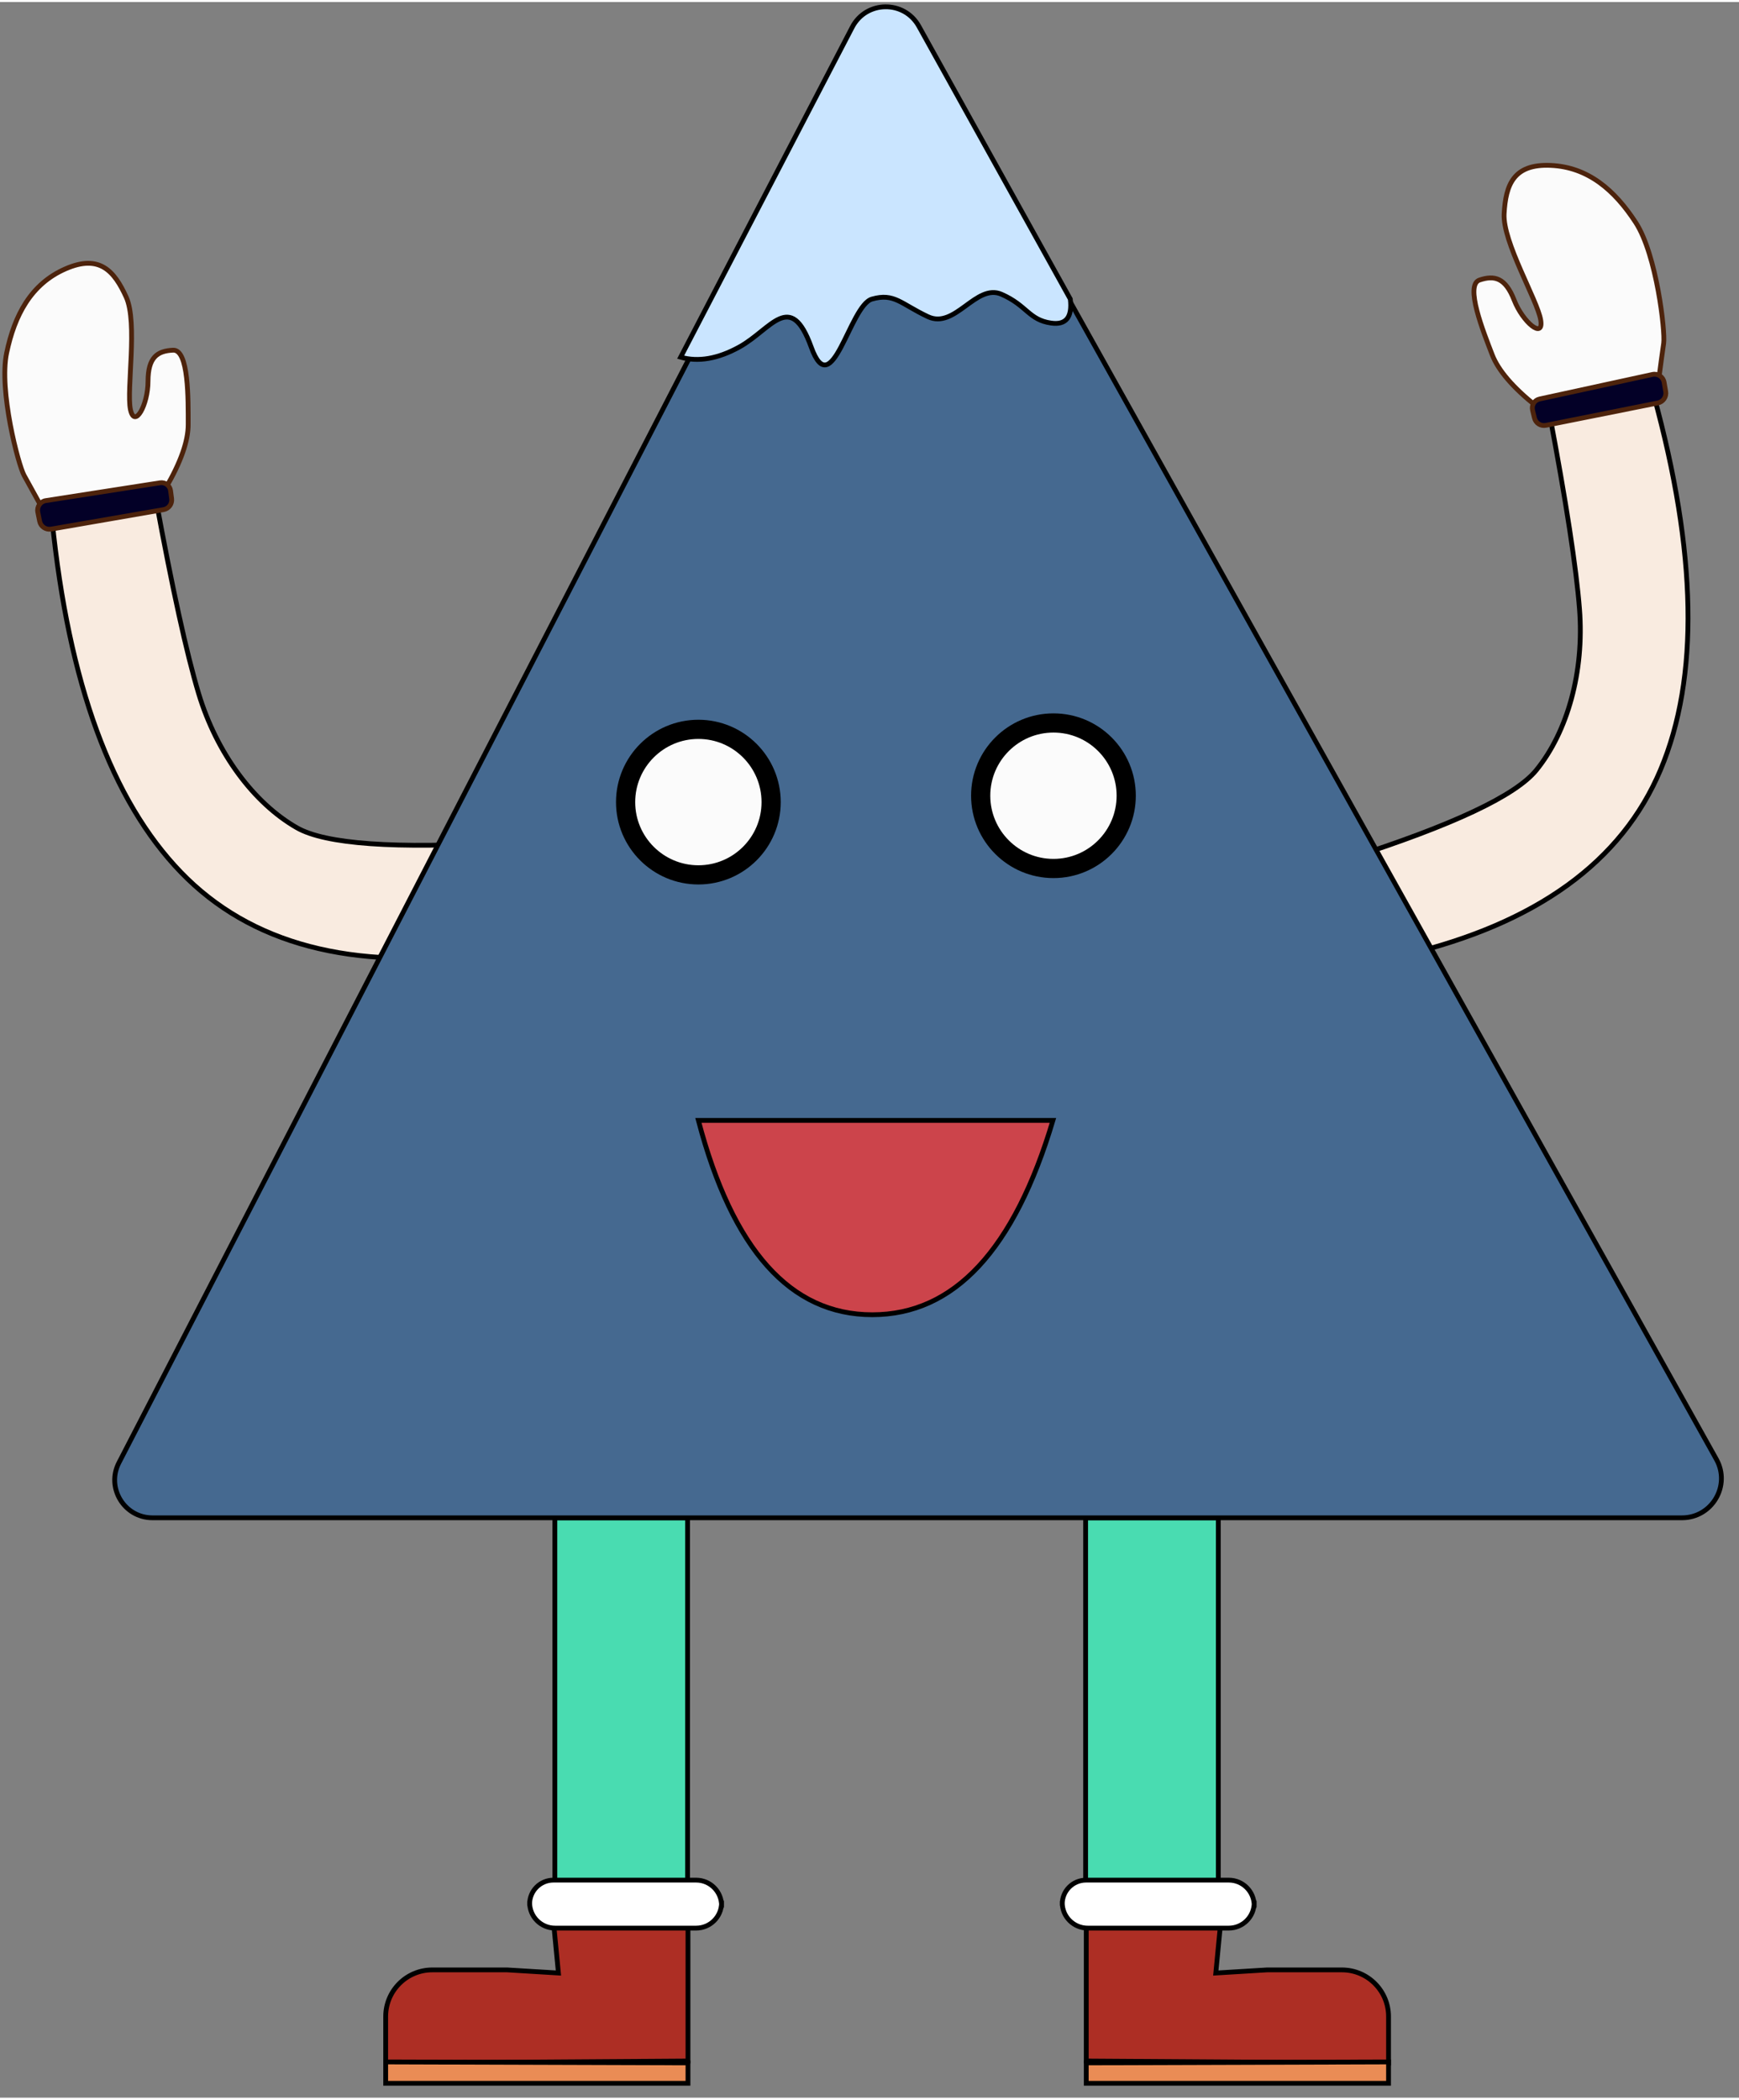 <?xml version="1.0" encoding="UTF-8" standalone="no"?>
<!DOCTYPE svg PUBLIC "-//W3C//DTD SVG 1.1//EN" "http://www.w3.org/Graphics/SVG/1.1/DTD/svg11.dtd">
<svg version="1.1" xmlns="http://www.w3.org/2000/svg" xmlns:xlink="http://www.w3.org/1999/xlink" preserveAspectRatio="xMidYMid meet" viewBox="134.622 77.42 362.415 436.747" width="358.41" height="432.75"><rect x="134.622" y="77.42" width="362.415" height="436.747" fill="#808080" stroke="none"/><defs><path d="M277.91 393.32L277.91 470L250.26 470L250.26 393.32L277.91 393.32Z" id="cp1cdAPMm"></path><path d="M388.52 393.32L388.52 470L360.87 470L360.87 393.32L388.52 393.32Z" id="a1EdSEOl8"></path><path d="M196.49 249.51C187.54 244.39 179.77 234 176.01 221.51C173.51 213.19 170.54 199.68 167.1 181L145.48 185.38C148.91 219.35 157.87 243.82 172.33 258.79C186.8 273.76 207.98 279.35 235.87 275.56L239.85 252.58C216.91 253.94 202.46 252.92 196.49 249.51Z" id="ddFVlSfb0"></path><path d="M454.8 237.5C461.3 229.5 464.8 217 463.8 204C463.13 195.33 461.03 181.67 457.5 163L479.25 159.29C488.3 192.21 488.77 218.26 480.68 237.44C472.59 256.62 454.85 269.47 427.47 276L415.47 256C437.36 249 450.47 242.83 454.8 237.5Z" id="b2PqZtqYzg"></path><path d="M326.64 84.32C323.61 78.89 315.77 79.02 312.92 84.54C281.03 146.29 191.44 319.8 159.41 381.84C156.7 387.07 160.51 393.32 166.4 393.32C232.95 393.32 418.82 393.32 485.16 393.32C491.42 393.32 495.37 386.59 492.32 381.12C457.77 319.22 361.14 146.12 326.64 84.32Z" id="a12m98eego"></path><path d="M316.41 351C333.46 351 346.01 337.5 354.06 310.5L280.17 310.5C287.27 337.5 299.35 351 316.41 351Z" id="gfkw3yDmJ"></path><path d="M295.33 244.17C295.33 252.54 288.54 259.33 280.17 259.33C271.8 259.33 265 252.54 265 244.17C265 235.8 271.8 229 280.17 229C288.54 229 295.33 235.8 295.33 244.17Z" id="c3ytyqMkHp"></path><path d="M369.33 242.83C369.33 251.2 362.54 258 354.17 258C345.8 258 339 251.2 339 242.83C339 234.46 345.8 227.67 354.17 227.67C362.54 227.67 369.33 234.46 369.33 242.83Z" id="b1UUtyEDm8"></path><path d="M389 477.83L388 488.19L398.67 487.54C407 487.54 412.21 487.54 414.29 487.54C419.65 487.54 424 491.89 424 497.25C424 497.25 424 497.25 424 497.25L424 506.95L361 506.53L361 495.78L361 477.83L389 477.83Z" id="a3QzZD34nF"></path><path d="M396 473.53C396 476.46 393.63 478.83 390.7 478.83C383.76 478.83 368.24 478.83 361.3 478.83C358.37 478.83 356 476.46 356 473.53C356 472.59 356 474.79 356 473.78C356 471.05 358.22 468.83 360.95 468.83C367.96 468.83 383.76 468.83 390.7 468.83C393.63 468.83 396 471.21 396 474.14C396 475.08 396 472.59 396 473.53Z" id="d16B9m2Uq"></path><path d="M250 477.83L251 488.19L240.33 487.54C232 487.54 226.79 487.54 224.71 487.54C219.35 487.54 215 491.89 215 497.25C215 497.25 215 497.25 215 497.25L215 506.95L278 506.53L278 495.78L278 477.83L250 477.83Z" id="dmFKyjLd7"></path><path d="M424 506.72L424 511.17L361 511.17L361 506.92L424 506.72Z" id="b13YSADZOP"></path><path d="M215 506.72L215 511.17L278 511.17L278 506.92L215 506.72Z" id="b2c70l64mR"></path><path d="M285 473.53C285 476.46 282.63 478.83 279.7 478.83C272.76 478.83 257.24 478.83 250.3 478.83C247.37 478.83 245 476.46 245 473.53C245 472.59 245 474.79 245 473.78C245 471.05 247.22 468.83 249.95 468.83C256.96 468.83 272.76 468.83 279.7 468.83C282.63 468.83 285 471.21 285 474.14C285 475.08 285 472.59 285 473.53Z" id="bp6c7Rfc6"></path><path d="M143.37 182.83C141.69 179.76 140.45 177.52 139.65 176.09C138.45 173.96 134.36 158.38 136.01 150.54C137.65 142.7 141.07 136.18 148.25 133.04C155.42 129.89 158.47 133.54 160.92 138.91C163.36 144.27 160.95 158.2 161.8 162.33C162.66 166.45 165.47 161.43 165.47 156.45C165.48 151.47 167.41 150.13 170.69 149.98C173.98 149.82 173.84 160.27 173.84 165.47C173.85 168.93 172.29 173.35 169.16 178.72L143.37 182.83Z" id="b77KQmPiZ"></path><path d="M167.98 177.62C155.29 179.6 147.35 180.83 144.18 181.33C143.04 181.5 142.28 182.59 142.5 183.73C142.66 184.51 142.72 184.83 142.88 185.62C143.1 186.73 144.16 187.46 145.28 187.27C150.35 186.39 163.62 184.09 168.71 183.21C169.79 183.02 170.53 182.02 170.39 180.93C170.29 180.21 170.26 179.98 170.17 179.26C170.03 178.19 169.04 177.45 167.98 177.62C167.98 177.62 167.98 177.62 167.98 177.62Z" id="aBZbpZugR"></path><path d="" id="c3Noh75cLg"></path><path d="M480.3 156.14C480.76 152.68 481.1 150.14 481.34 148.52C481.68 146.1 479.88 130.1 475.52 123.38C471.15 116.66 465.61 111.81 457.79 111.47C449.96 111.12 448.43 115.62 448.09 121.51C447.74 127.4 455.01 139.52 455.71 143.68C456.4 147.83 451.97 144.16 450.17 139.52C448.36 134.88 446.08 134.32 442.96 135.36C439.85 136.4 443.74 146.1 445.61 150.95C446.86 154.18 449.91 157.74 454.76 161.62L480.3 156.14Z" id="g3VZQgP9Ax"></path><path d="M455.46 160.16C468.01 157.43 475.86 155.72 479 155.04C480.12 154.79 481.23 155.54 481.43 156.67C481.57 157.45 481.62 157.78 481.76 158.58C481.96 159.69 481.23 160.76 480.12 160.98C475.07 161.99 461.86 164.63 456.8 165.64C455.72 165.86 454.67 165.19 454.41 164.12C454.24 163.41 454.19 163.19 454.01 162.48C453.76 161.44 454.42 160.39 455.46 160.16C455.46 160.16 455.46 160.16 455.46 160.16Z" id="bYy1MHwJ5"></path><path d="M357.68 139.33C358.12 143.11 356.79 144.78 353.68 144.33C349.01 143.67 348.68 140.67 343.34 138.33C338.01 136 333.68 145.67 328.01 143C322.34 140.33 321.01 138 316.34 139.33C311.68 140.67 308.01 161.33 303.68 149.33C299.34 137.33 295.34 145.67 288.68 149.33C284.23 151.78 280.16 152.48 276.47 151.44C295.54 114.76 307.46 91.84 312.23 82.67C315.13 77.09 323.07 76.98 326.12 82.48C330.33 90.06 340.85 109.01 357.68 139.33Z" id="aTHIU4cD3"></path></defs><g><g><use xlink:href="#cp1cdAPMm" opacity="1" fill="#49dcb1" fill-opacity="1"></use><g><use xlink:href="#cp1cdAPMm" opacity="1" fill-opacity="0" stroke="#000000" stroke-width="1" stroke-opacity="1"></use></g></g><g><use xlink:href="#a1EdSEOl8" opacity="1" fill="#49dcb1" fill-opacity="1"></use><g><use xlink:href="#a1EdSEOl8" opacity="1" fill-opacity="0" stroke="#000000" stroke-width="1" stroke-opacity="1"></use></g></g><g><use xlink:href="#ddFVlSfb0" opacity="1" fill="#f9ebe0" fill-opacity="1"></use><g><use xlink:href="#ddFVlSfb0" opacity="1" fill-opacity="0" stroke="#000000" stroke-width="1" stroke-opacity="1"></use></g></g><g><use xlink:href="#b2PqZtqYzg" opacity="1" fill="#f9ebe0" fill-opacity="1"></use><g><use xlink:href="#b2PqZtqYzg" opacity="1" fill-opacity="0" stroke="#000000" stroke-width="1" stroke-opacity="1"></use></g></g><g><use xlink:href="#a12m98eego" opacity="1" fill="#456990" fill-opacity="1"></use><g><use xlink:href="#a12m98eego" opacity="1" fill-opacity="0" stroke="#000000" stroke-width="1" stroke-opacity="1"></use></g></g><g><use xlink:href="#gfkw3yDmJ" opacity="1" fill="#cc444b" fill-opacity="1"></use><g><use xlink:href="#gfkw3yDmJ" opacity="1" fill-opacity="0" stroke="#000000" stroke-width="1" stroke-opacity="1"></use></g></g><g><use xlink:href="#c3ytyqMkHp" opacity="1" fill="#fbfbfb" fill-opacity="1"></use><g><use xlink:href="#c3ytyqMkHp" opacity="1" fill-opacity="0" stroke="#000000" stroke-width="4" stroke-opacity="1"></use></g></g><g><use xlink:href="#b1UUtyEDm8" opacity="1" fill="#fbfbfb" fill-opacity="1"></use><g><use xlink:href="#b1UUtyEDm8" opacity="1" fill-opacity="0" stroke="#000000" stroke-width="4" stroke-opacity="1"></use></g></g><g><use xlink:href="#a3QzZD34nF" opacity="1" fill="#ad2e24" fill-opacity="1"></use><g><use xlink:href="#a3QzZD34nF" opacity="1" fill-opacity="0" stroke="#000000" stroke-width="1" stroke-opacity="1"></use></g></g><g><use xlink:href="#d16B9m2Uq" opacity="1" fill="#ffffff" fill-opacity="1"></use><g><use xlink:href="#d16B9m2Uq" opacity="1" fill-opacity="0" stroke="#000000" stroke-width="1" stroke-opacity="1"></use></g></g><g><use xlink:href="#dmFKyjLd7" opacity="1" fill="#ad2e24" fill-opacity="1"></use><g><use xlink:href="#dmFKyjLd7" opacity="1" fill-opacity="0" stroke="#000000" stroke-width="1" stroke-opacity="1"></use></g></g><g><use xlink:href="#b13YSADZOP" opacity="1" fill="#ea8c55" fill-opacity="1"></use><g><use xlink:href="#b13YSADZOP" opacity="1" fill-opacity="0" stroke="#000000" stroke-width="1" stroke-opacity="1"></use></g></g><g><use xlink:href="#b2c70l64mR" opacity="1" fill="#ea8c55" fill-opacity="1"></use><g><use xlink:href="#b2c70l64mR" opacity="1" fill-opacity="0" stroke="#000000" stroke-width="1" stroke-opacity="1"></use></g></g><g><use xlink:href="#bp6c7Rfc6" opacity="1" fill="#ffffff" fill-opacity="1"></use><g><use xlink:href="#bp6c7Rfc6" opacity="1" fill-opacity="0" stroke="#000000" stroke-width="1" stroke-opacity="1"></use></g></g><g><use xlink:href="#b77KQmPiZ" opacity="1" fill="#fbfbfb" fill-opacity="1"></use><g><use xlink:href="#b77KQmPiZ" opacity="1" fill-opacity="0" stroke="#4d230c" stroke-width="1" stroke-opacity="1"></use></g></g><g><use xlink:href="#aBZbpZugR" opacity="1" fill="#030027" fill-opacity="1"></use><g><use xlink:href="#aBZbpZugR" opacity="1" fill-opacity="0" stroke="#4d230c" stroke-width="1" stroke-opacity="1"></use></g></g><g><g><use xlink:href="#c3Noh75cLg" opacity="1" fill-opacity="0" stroke="#4d230c" stroke-width="1" stroke-opacity="1"></use></g></g><g><use xlink:href="#g3VZQgP9Ax" opacity="1" fill="#fbfbfb" fill-opacity="1"></use><g><use xlink:href="#g3VZQgP9Ax" opacity="1" fill-opacity="0" stroke="#4d230c" stroke-width="1" stroke-opacity="1"></use></g></g><g><use xlink:href="#bYy1MHwJ5" opacity="1" fill="#030027" fill-opacity="1"></use><g><use xlink:href="#bYy1MHwJ5" opacity="1" fill-opacity="0" stroke="#4d230c" stroke-width="1" stroke-opacity="1"></use></g></g><g><use xlink:href="#aTHIU4cD3" opacity="1" fill="#cae5ff" fill-opacity="1"></use><g><use xlink:href="#aTHIU4cD3" opacity="1" fill-opacity="0" stroke="#000000" stroke-width="1" stroke-opacity="1"></use></g></g></g></svg>